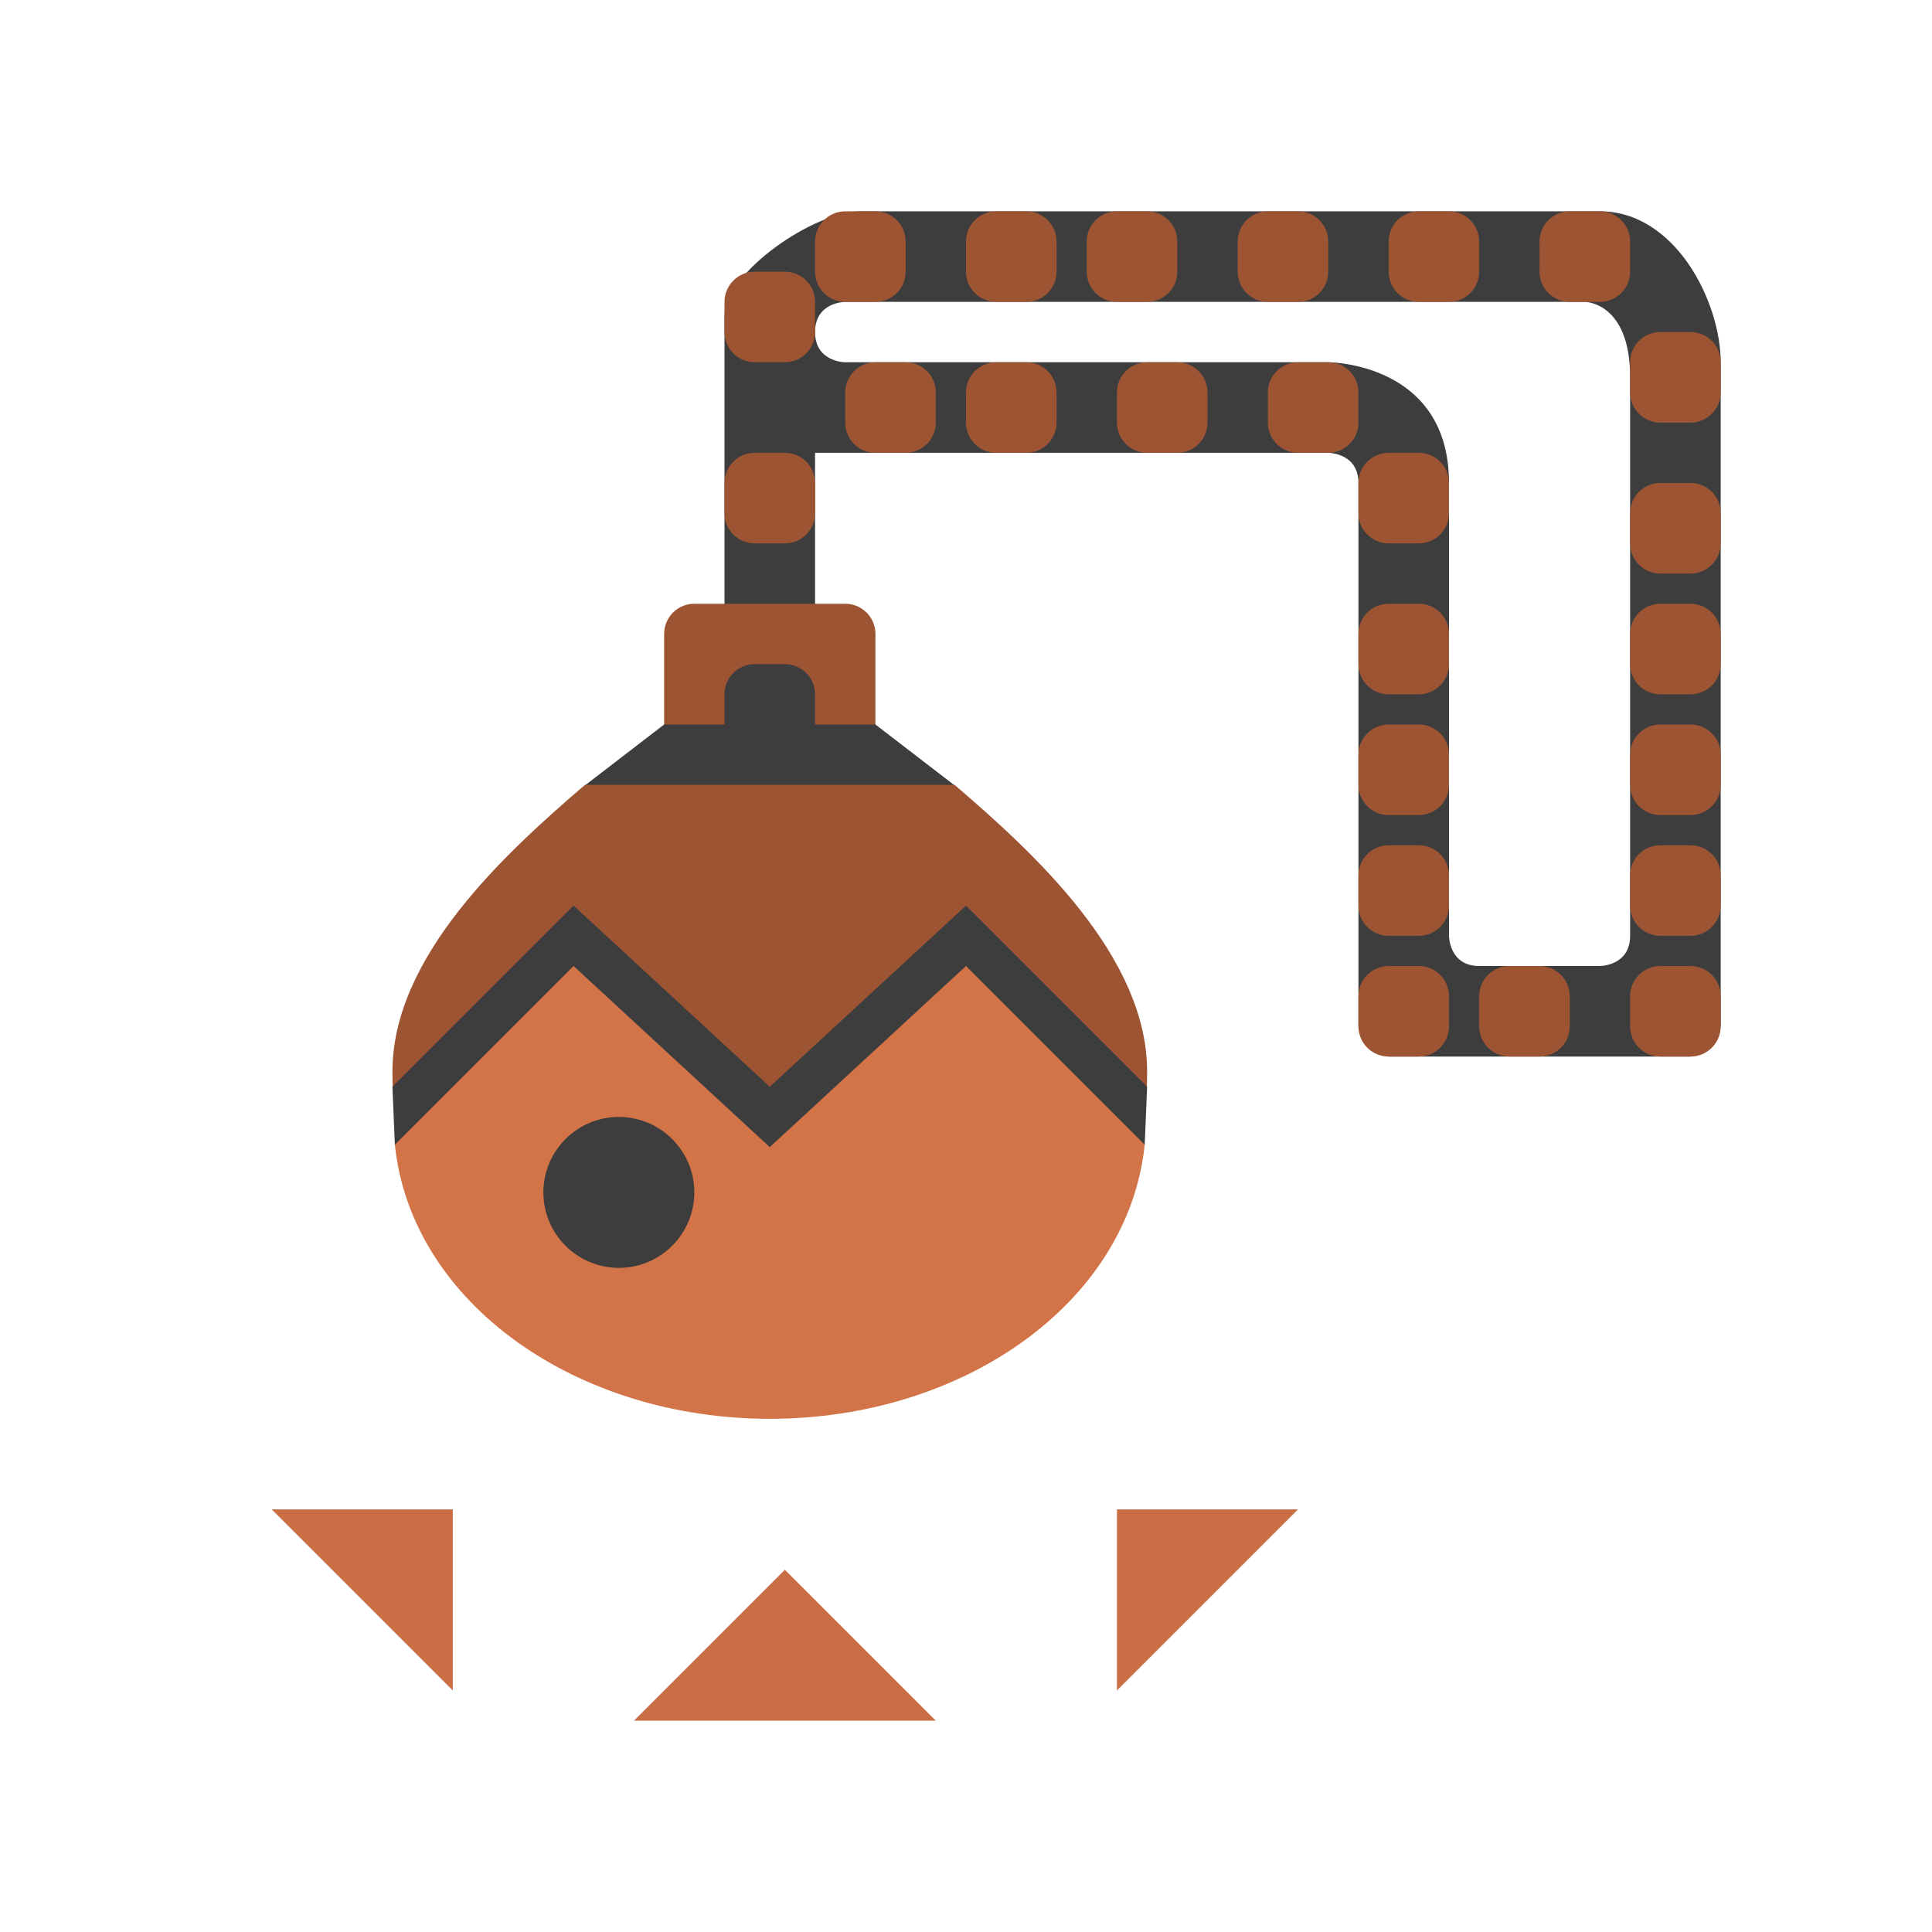<?xml version="1.0" encoding="UTF-8" standalone="no"?>
<!DOCTYPE svg PUBLIC "-//W3C//DTD SVG 1.1//EN" "http://www.w3.org/Graphics/SVG/1.1/DTD/svg11.dtd">
<svg width="100%" height="100%" viewBox="0 0 64 64" version="1.1" xmlns="http://www.w3.org/2000/svg" xmlns:xlink="http://www.w3.org/1999/xlink" xml:space="preserve" xmlns:serif="http://www.serif.com/" style="fill-rule:evenodd;clip-rule:evenodd;stroke-linejoin:round;stroke-miterlimit:2;">
    <g transform="matrix(1,0,0,1,-448,-320)">
        <g id="Charm_Rank_08" transform="matrix(1,0,0,1,448,-576)">
            <g id="background" transform="matrix(1,0,0,1,-320,0)">
                <path d="M344,906.5C344,905 347,903 348.5,903L373,903C375.5,903 377,906 377,908L377,930L376,931L366,931L365,930L365,912C365,911 364,911 364,911L347,911L347,916L349,920L351.6,922L358,932L357.92,933.92L345.5,942.92L333.08,933.92L333,932L339.4,922L342,920L344,916L344,906.5ZM347,907C347,906 348,906 348,906L372.5,906C372.5,906 374,906 374,908.5L374,927C374,928 373,928 373,928L369,928C368,928 368,927 368,927L368,912C368,908 364,908 364,908L348,908C348,908 347,908 347,907Z" style="fill-opacity:0.76;"/>
            </g>
            <g id="Color_03" transform="matrix(1,0,0,1,-320,0)">
                <path d="M351,953L346,948L341,953L351,953ZM363,946L357,946L357,952L363,946ZM335,946L329,946L335,952L335,946Z" style="fill:rgb(202,111,69);"/>
            </g>
            <g id="Color_02" transform="matrix(1,0,0,1,-320,0)">
                <path d="M351.621,922C354.301,924.294 358,927.7 358,931.5C358,931.664 357.997,931.828 357.991,931.991L352,926L345.5,932L339,926L333.009,931.991C333.003,931.828 333,931.664 333,931.5C333,927.7 336.699,924.294 339.379,922L351.621,922ZM377,929C377,928.448 376.552,928 376,928L375,928C374.448,928 374,928.448 374,929L374,930C374,930.552 374.448,931 375,931L376,931C376.552,931 377,930.552 377,930L377,929ZM372,929C372,928.448 371.552,928 371,928L370,928C369.448,928 369,928.448 369,929L369,930C369,930.552 369.448,931 370,931L371,931C371.552,931 372,930.552 372,930L372,929ZM368,929C368,928.448 367.552,928 367,928L366,928C365.448,928 365,928.448 365,929L365,930C365,930.552 365.448,931 366,931L367,931C367.552,931 368,930.552 368,930L368,929ZM377,925C377,924.448 376.552,924 376,924L375,924C374.448,924 374,924.448 374,925L374,926C374,926.552 374.448,927 375,927L376,927C376.552,927 377,926.552 377,926L377,925ZM368,925C368,924.448 367.552,924 367,924L366,924C365.448,924 365,924.448 365,925L365,926C365,926.552 365.448,927 366,927L367,927C367.552,927 368,926.552 368,926L368,925ZM377,921C377,920.448 376.552,920 376,920L375,920C374.448,920 374,920.448 374,921L374,922C374,922.552 374.448,923 375,923L376,923C376.552,923 377,922.552 377,922L377,921ZM368,921C368,920.448 367.552,920 367,920L366,920C365.448,920 365,920.448 365,921L365,922C365,922.552 365.448,923 366,923L367,923C367.552,923 368,922.552 368,922L368,921ZM344,920L342,920L342,917C342,916.448 342.448,916 343,916L348,916C348.552,916 349,916.448 349,917L349,920L347,920L347,919C347,918.448 346.552,918 346,918L345,918C344.448,918 344,918.448 344,919L344,920ZM377,917C377,916.448 376.552,916 376,916L375,916C374.448,916 374,916.448 374,917L374,918C374,918.552 374.448,919 375,919L376,919C376.552,919 377,918.552 377,918L377,917ZM368,917C368,916.448 367.552,916 367,916L366,916C365.448,916 365,916.448 365,917L365,918C365,918.552 365.448,919 366,919L367,919C367.552,919 368,918.552 368,918L368,917ZM377,913C377,912.448 376.552,912 376,912L375,912C374.448,912 374,912.448 374,913L374,914C374,914.552 374.448,915 375,915L376,915C376.552,915 377,914.552 377,914L377,913ZM347,912C347,911.448 346.552,911 346,911L345,911C344.448,911 344,911.448 344,912L344,913C344,913.552 344.448,914 345,914L346,914C346.552,914 347,913.552 347,913L347,912ZM368,912C368,911.448 367.552,911 367,911L366,911C365.448,911 365,911.448 365,912L365,913C365,913.552 365.448,914 366,914L367,914C367.552,914 368,913.552 368,913L368,912ZM360,909C360,908.448 359.552,908 359,908L358,908C357.448,908 357,908.448 357,909L357,910C357,910.552 357.448,911 358,911L359,911C359.552,911 360,910.552 360,910L360,909ZM355,909C355,908.448 354.552,908 354,908L353,908C352.448,908 352,908.448 352,909L352,910C352,910.552 352.448,911 353,911L354,911C354.552,911 355,910.552 355,910L355,909ZM351,909C351,908.448 350.552,908 350,908L349,908C348.448,908 348,908.448 348,909L348,910C348,910.552 348.448,911 349,911L350,911C350.552,911 351,910.552 351,910L351,909ZM365,909C365,908.448 364.552,908 364,908L363,908C362.448,908 362,908.448 362,909L362,910C362,910.552 362.448,911 363,911L364,911C364.552,911 365,910.552 365,910L365,909ZM377,908C377,907.448 376.552,907 376,907L375,907C374.448,907 374,907.448 374,908L374,909C374,909.552 374.448,910 375,910L376,910C376.552,910 377,909.552 377,909L377,908ZM347,906C347,905.448 346.552,905 346,905L345,905C344.448,905 344,905.448 344,906L344,907C344,907.552 344.448,908 345,908L346,908C346.552,908 347,907.552 347,907L347,906ZM355,904C355,903.448 354.552,903 354,903L353,903C352.448,903 352,903.448 352,904L352,905C352,905.552 352.448,906 353,906L354,906C354.552,906 355,905.552 355,905L355,904ZM359,904C359,903.448 358.552,903 358,903L357,903C356.448,903 356,903.448 356,904L356,905C356,905.552 356.448,906 357,906L358,906C358.552,906 359,905.552 359,905L359,904ZM364,904C364,903.448 363.552,903 363,903L362,903C361.448,903 361,903.448 361,904L361,905C361,905.552 361.448,906 362,906L363,906C363.552,906 364,905.552 364,905L364,904ZM369,904C369,903.448 368.552,903 368,903L367,903C366.448,903 366,903.448 366,904L366,905C366,905.552 366.448,906 367,906L368,906C368.552,906 369,905.552 369,905L369,904ZM374,904C374,903.448 373.552,903 373,903L372,903C371.448,903 371,903.448 371,904L371,905C371,905.552 371.448,906 372,906L373,906C373.552,906 374,905.552 374,905L374,904ZM350,904C350,903.448 349.552,903 349,903L348,903C347.448,903 347,903.448 347,904L347,905C347,905.552 347.448,906 348,906L349,906C349.552,906 350,905.552 350,905L350,904Z" style="fill:rgb(157,84,51);"/>
            </g>
            <g id="Color_01" transform="matrix(1,0,0,1,-320,0)">
                <path d="M357.92,933.92C357.376,939.151 351.919,943 345.5,943C339.081,943 333.624,939.151 333.08,933.92L339,928L345.5,934L352,928L357.92,933.92ZM340.5,933C341.88,933 343,934.12 343,935.5C343,936.88 341.88,938 340.5,938C339.12,938 338,936.88 338,935.5C338,934.12 339.12,933 340.5,933Z" style="fill:rgb(211,116,72);"/>
            </g>
        </g>
    </g>
</svg>
